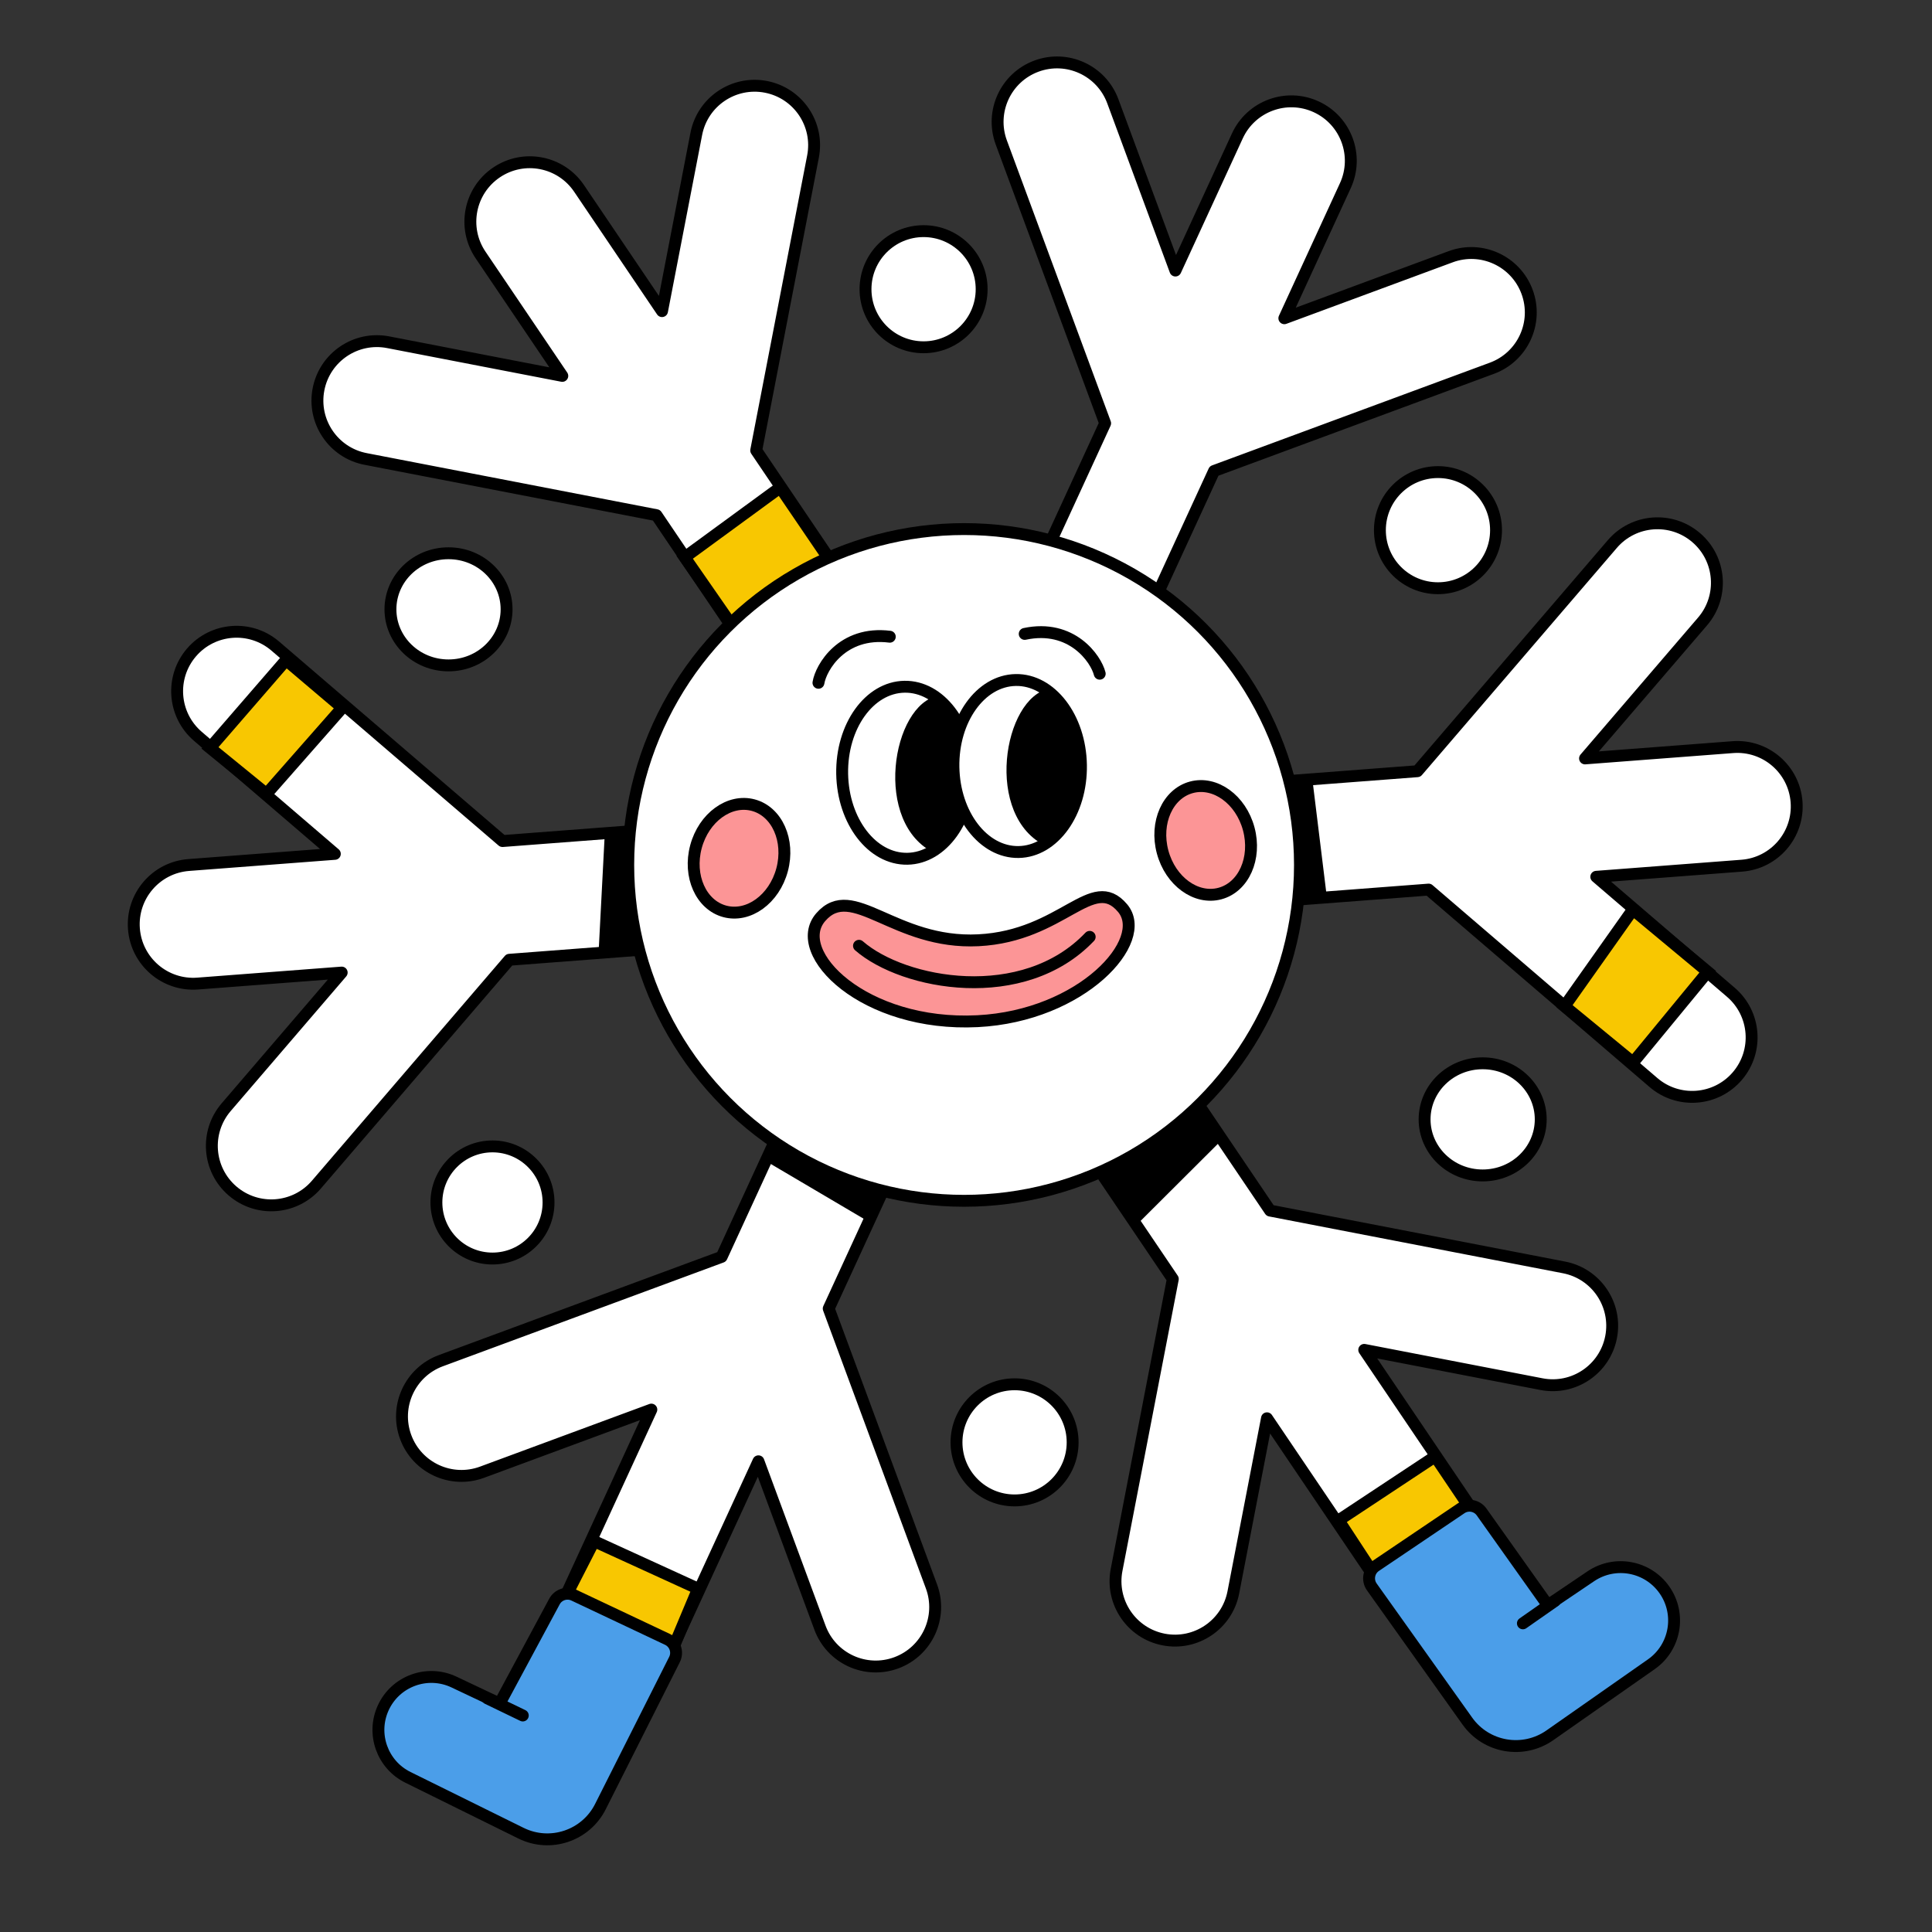<svg width="650" height="650" viewBox="0 0 650 650" fill="none" xmlns="http://www.w3.org/2000/svg">
<rect x="0" y="0" width="650" height="650" fill="#333333" stroke="none"/>
<circle cx="165.685" cy="404.557" r="18.863" fill="white" stroke="black" stroke-width="4"/>
<path d="M170.434 205C170.434 215.359 161.748 223.863 150.898 223.863C140.048 223.863 131.361 215.359 131.361 205C131.361 194.641 140.048 186.137 150.898 186.137C161.748 186.137 170.434 194.641 170.434 205Z" fill="white" stroke="black" stroke-width="4"/>
<circle cx="310.728" cy="97.299" r="19.536" fill="white" stroke="black" stroke-width="4"/>
<circle cx="483.787" cy="178.368" r="19.536" fill="white" stroke="black" stroke-width="4"/>
<path d="M518.362 376.599C518.362 386.957 509.675 395.462 498.825 395.462C487.975 395.462 479.289 386.957 479.289 376.599C479.289 366.24 487.975 357.735 498.825 357.735C509.675 357.735 518.362 366.24 518.362 376.599Z" fill="white" stroke="black" stroke-width="4"/>
<circle cx="341.341" cy="485.261" r="19.536" fill="white" stroke="black" stroke-width="4"/>
<path fill-rule="evenodd" clip-rule="evenodd" d="M336.88 47.942C333.049 37.582 338.342 26.078 348.702 22.247C359.062 18.416 370.566 23.709 374.397 34.069L395.457 91.022L416.29 45.741C420.907 35.706 432.784 31.314 442.819 35.931C452.853 40.548 457.245 52.425 452.628 62.46L432.105 107.068L488.076 86.371C498.436 82.54 509.94 87.833 513.771 98.193C517.602 108.553 512.309 120.058 501.949 123.888L408.461 158.458L357.806 268.555L476.864 259.466L542.457 183.03C549.65 174.648 562.276 173.684 570.659 180.877C579.041 188.071 580.005 200.697 572.812 209.08L533.269 255.159L582.967 251.365C593.98 250.525 603.59 258.771 604.431 269.785C605.272 280.799 597.025 290.409 586.012 291.249L537.052 294.987L582.338 333.849C590.72 341.042 591.684 353.669 584.491 362.051C577.297 370.434 564.671 371.398 556.288 364.204L480.647 299.293L360.499 308.466L427.305 407.288L526.197 426.403C537.041 428.5 544.134 438.991 542.037 449.836C539.941 460.681 529.45 467.773 518.605 465.676L458.987 454.152L495.167 507.671C501.353 516.822 498.949 529.255 489.799 535.441C480.648 541.627 468.215 539.224 462.028 530.073L426.263 477.168L414.938 535.759C412.841 546.604 402.35 553.696 391.505 551.599C380.66 549.503 373.568 539.012 375.665 528.167L394.582 430.303L328.418 332.431L278.812 440.248L313.382 533.736C317.213 544.096 311.92 555.6 301.56 559.431C291.2 563.262 279.696 557.969 275.865 547.609L255.168 491.638L224.588 558.103C219.972 568.137 208.094 572.529 198.06 567.912C188.025 563.296 183.633 551.418 188.25 541.384L219.139 474.246L162.186 495.306C151.826 499.137 140.322 493.844 136.491 483.484C132.66 473.124 137.953 461.62 148.313 457.789L242.784 422.856L293.044 313.616L171.362 322.905L106.451 398.547C99.257 406.93 86.631 407.894 78.248 400.7C69.866 393.507 68.902 380.881 76.095 372.498L114.958 327.211L66.523 330.909C55.51 331.75 45.9 323.503 45.059 312.489C44.218 301.476 52.465 291.866 63.478 291.025L112.652 287.271L66.571 247.727C58.188 240.534 57.224 227.907 64.418 219.525C71.611 211.142 84.237 210.178 92.62 217.372L169.056 282.965L288.798 273.823L220.862 173.329L122.998 154.412C112.153 152.316 105.061 141.825 107.157 130.98C109.254 120.135 119.745 113.043 130.59 115.139L189.18 126.465L161.68 85.785C155.493 76.634 157.897 64.201 167.048 58.015C176.199 51.828 188.632 54.232 194.818 63.383L222.733 104.675L234.257 45.058C236.353 34.213 246.844 27.12 257.689 29.217C268.534 31.313 275.626 41.804 273.53 52.649L254.414 151.54L321.771 251.177L371.813 142.412L336.88 47.942Z" fill="white"/>
<path d="M348.702 22.247L349.396 24.123V24.123L348.702 22.247ZM336.88 47.942L335.004 48.636V48.636L336.88 47.942ZM374.397 34.069L376.273 33.375V33.375L374.397 34.069ZM395.457 91.022L393.581 91.715C393.862 92.474 394.572 92.989 395.38 93.02C396.188 93.051 396.936 92.592 397.274 91.857L395.457 91.022ZM416.29 45.741L418.107 46.577V46.577L416.29 45.741ZM442.819 35.931L441.983 37.748V37.748L442.819 35.931ZM452.628 62.46L454.445 63.296V63.296L452.628 62.46ZM432.105 107.068L430.288 106.232C429.95 106.967 430.088 107.833 430.637 108.427C431.187 109.02 432.04 109.225 432.798 108.944L432.105 107.068ZM488.076 86.371L487.382 84.495H487.382L488.076 86.371ZM513.771 98.193L511.895 98.887V98.887L513.771 98.193ZM501.949 123.888L501.255 122.013H501.255L501.949 123.888ZM408.461 158.458L407.767 156.583C407.269 156.766 406.865 157.141 406.644 157.622L408.461 158.458ZM357.806 268.555L355.989 267.719C355.693 268.363 355.76 269.115 356.165 269.697C356.569 270.279 357.252 270.603 357.959 270.549L357.806 268.555ZM476.864 259.466L477.017 261.46C477.546 261.419 478.037 261.171 478.382 260.768L476.864 259.466ZM542.457 183.03L540.939 181.728L542.457 183.03ZM570.659 180.877L571.961 179.36H571.961L570.659 180.877ZM572.812 209.08L574.33 210.382L572.812 209.08ZM533.269 255.159L531.751 253.857C531.224 254.471 531.119 255.342 531.485 256.063C531.85 256.785 532.614 257.215 533.421 257.154L533.269 255.159ZM582.967 251.365L583.119 253.36L582.967 251.365ZM604.431 269.785L606.425 269.633V269.633L604.431 269.785ZM586.012 291.249L586.164 293.244L586.012 291.249ZM537.052 294.987L536.899 292.993C536.093 293.055 535.403 293.596 535.151 294.365C534.899 295.133 535.135 295.978 535.749 296.505L537.052 294.987ZM582.338 333.849L583.64 332.331H583.64L582.338 333.849ZM584.491 362.051L586.008 363.354L584.491 362.051ZM556.288 364.204L557.591 362.687L556.288 364.204ZM480.647 299.293L481.95 297.776C481.547 297.43 481.024 297.259 480.495 297.299L480.647 299.293ZM360.499 308.466L360.347 306.472C359.637 306.526 359.009 306.954 358.699 307.596C358.389 308.237 358.443 308.996 358.843 309.586L360.499 308.466ZM427.305 407.288L425.648 408.408C425.945 408.847 426.405 409.15 426.926 409.251L427.305 407.288ZM526.197 426.403L525.817 428.367L526.197 426.403ZM542.037 449.836L540.074 449.456L542.037 449.836ZM518.605 465.676L518.225 467.64L518.605 465.676ZM458.987 454.152L459.366 452.188C458.572 452.035 457.764 452.375 457.318 453.05C456.872 453.725 456.877 454.602 457.33 455.272L458.987 454.152ZM495.167 507.671L493.51 508.791L495.167 507.671ZM489.799 535.441L488.678 533.784H488.678L489.799 535.441ZM462.028 530.073L460.371 531.193L462.028 530.073ZM426.263 477.168L427.92 476.048C427.467 475.378 426.655 475.046 425.863 475.208C425.07 475.371 424.453 475.994 424.3 476.788L426.263 477.168ZM414.938 535.759L416.901 536.138L414.938 535.759ZM391.505 551.599L391.126 553.563L391.505 551.599ZM375.665 528.167L377.628 528.547L375.665 528.167ZM394.582 430.303L396.545 430.683C396.646 430.162 396.536 429.623 396.239 429.183L394.582 430.303ZM328.418 332.431L330.075 331.311C329.67 330.712 328.975 330.378 328.255 330.437C327.535 330.496 326.903 330.939 326.601 331.595L328.418 332.431ZM278.812 440.248L276.995 439.412C276.773 439.894 276.752 440.444 276.936 440.942L278.812 440.248ZM313.382 533.736L311.506 534.43L313.382 533.736ZM301.56 559.431L300.866 557.556L301.56 559.431ZM275.865 547.609L277.741 546.916L275.865 547.609ZM255.168 491.638L257.044 490.945C256.763 490.186 256.053 489.671 255.245 489.64C254.437 489.609 253.689 490.068 253.351 490.803L255.168 491.638ZM224.588 558.103L226.405 558.939L224.588 558.103ZM198.06 567.912L198.896 566.096L198.06 567.912ZM188.25 541.384L186.433 540.548H186.433L188.25 541.384ZM219.139 474.246L220.956 475.082C221.294 474.347 221.157 473.481 220.607 472.887C220.057 472.294 219.204 472.089 218.446 472.37L219.139 474.246ZM162.186 495.306L162.88 497.182H162.88L162.186 495.306ZM136.491 483.484L138.367 482.79L136.491 483.484ZM148.313 457.789L147.619 455.913L148.313 457.789ZM242.784 422.856L243.477 424.732C243.975 424.548 244.379 424.174 244.6 423.692L242.784 422.856ZM293.044 313.616L294.861 314.452C295.157 313.808 295.09 313.055 294.686 312.473C294.281 311.892 293.598 311.567 292.892 311.621L293.044 313.616ZM171.362 322.905L171.21 320.911C170.681 320.951 170.19 321.2 169.844 321.603L171.362 322.905ZM106.451 398.547L107.968 399.85H107.968L106.451 398.547ZM78.248 400.7L76.946 402.218H76.946L78.248 400.7ZM76.095 372.498L74.578 371.196H74.578L76.095 372.498ZM114.958 327.211L116.476 328.514C117.002 327.9 117.108 327.029 116.742 326.308C116.376 325.586 115.612 325.156 114.806 325.217L114.958 327.211ZM66.523 330.909L66.371 328.915H66.371L66.523 330.909ZM45.059 312.489L47.053 312.337H47.053L45.059 312.489ZM63.478 291.025L63.326 289.031H63.326L63.478 291.025ZM112.652 287.271L112.804 289.265C113.611 289.204 114.301 288.662 114.552 287.894C114.804 287.125 114.568 286.28 113.954 285.753L112.652 287.271ZM66.571 247.727L65.268 249.245H65.268L66.571 247.727ZM64.418 219.525L62.9 218.222L62.9 218.222L64.418 219.525ZM92.62 217.372L93.922 215.854H93.922L92.62 217.372ZM169.056 282.965L167.754 284.483C168.156 284.828 168.679 284.999 169.208 284.959L169.056 282.965ZM288.798 273.823L288.95 275.818C289.661 275.763 290.289 275.335 290.599 274.693C290.909 274.052 290.854 273.294 290.455 272.703L288.798 273.823ZM220.862 173.329L222.518 172.209C222.221 171.77 221.762 171.466 221.241 171.365L220.862 173.329ZM122.998 154.412L123.378 152.448H123.378L122.998 154.412ZM130.59 115.139L130.969 113.175L130.969 113.175L130.59 115.139ZM189.18 126.465L188.8 128.428C189.595 128.582 190.403 128.242 190.849 127.567C191.295 126.892 191.29 126.015 190.837 125.344L189.18 126.465ZM161.68 85.785L163.337 84.665L161.68 85.785ZM167.048 58.015L168.168 59.672L168.168 59.672L167.048 58.015ZM194.818 63.383L193.161 64.503L193.161 64.503L194.818 63.383ZM222.733 104.675L221.076 105.796C221.529 106.466 222.341 106.797 223.133 106.635C223.926 106.473 224.543 105.849 224.696 105.055L222.733 104.675ZM234.257 45.058L236.221 45.437V45.437L234.257 45.058ZM257.689 29.217L258.069 27.253V27.253L257.689 29.217ZM273.53 52.649L271.566 52.27V52.27L273.53 52.649ZM254.414 151.54L252.451 151.16C252.35 151.681 252.46 152.221 252.757 152.66L254.414 151.54ZM321.771 251.177L320.114 252.297C320.519 252.896 321.214 253.229 321.934 253.171C322.654 253.112 323.286 252.669 323.588 252.013L321.771 251.177ZM371.813 142.412L373.63 143.248C373.852 142.766 373.873 142.216 373.689 141.718L371.813 142.412ZM348.008 20.371C336.612 24.585 330.79 37.239 335.004 48.636L338.756 47.248C335.308 37.924 340.072 27.57 349.396 24.123L348.008 20.371ZM376.273 33.375C372.059 21.979 359.404 16.157 348.008 20.371L349.396 24.123C358.72 20.675 369.073 25.439 372.521 34.763L376.273 33.375ZM397.333 90.328L376.273 33.375L372.521 34.763L393.581 91.715L397.333 90.328ZM414.473 44.905L393.64 90.186L397.274 91.857L418.107 46.577L414.473 44.905ZM443.655 34.114C432.617 29.036 419.552 33.867 414.473 44.905L418.107 46.577C422.262 37.546 432.952 33.593 441.983 37.748L443.655 34.114ZM454.445 63.296C459.524 52.258 454.693 39.193 443.655 34.114L441.983 37.748C451.014 41.903 454.967 52.593 450.812 61.624L454.445 63.296ZM433.922 107.904L454.445 63.296L450.812 61.624L430.288 106.232L433.922 107.904ZM487.382 84.495L431.411 105.192L432.798 108.944L488.769 88.247L487.382 84.495ZM515.647 97.5C511.433 86.104 498.778 80.281 487.382 84.495L488.769 88.247C498.093 84.799 508.447 89.563 511.895 98.887L515.647 97.5ZM502.642 125.764C514.039 121.55 519.861 108.896 515.647 97.5L511.895 98.887C515.343 108.211 510.579 118.565 501.255 122.013L502.642 125.764ZM409.154 160.334L502.642 125.764L501.255 122.013L407.767 156.583L409.154 160.334ZM359.623 269.391L410.278 159.294L406.644 157.622L355.989 267.719L359.623 269.391ZM357.959 270.549L477.017 261.46L476.712 257.471L357.654 266.561L357.959 270.549ZM478.382 260.768L543.974 184.333L540.939 181.728L475.347 258.163L478.382 260.768ZM543.974 184.333C550.448 176.789 561.812 175.921 569.356 182.395L571.961 179.36C562.741 171.447 548.851 172.507 540.939 181.728L543.974 184.333ZM569.356 182.395C576.901 188.869 577.768 200.233 571.294 207.777L574.33 210.382C582.242 201.161 581.182 187.272 571.961 179.36L569.356 182.395ZM571.294 207.777L531.751 253.857L534.786 256.462L574.33 210.382L571.294 207.777ZM533.421 257.154L583.119 253.36L582.815 249.371L533.116 253.165L533.421 257.154ZM583.119 253.36C593.031 252.603 601.68 260.025 602.437 269.937L606.425 269.633C605.5 257.518 594.93 248.446 582.815 249.371L583.119 253.36ZM602.437 269.937C603.194 279.849 595.772 288.498 585.859 289.255L586.164 293.244C598.279 292.319 607.35 281.748 606.425 269.633L602.437 269.937ZM585.859 289.255L536.899 292.993L537.204 296.981L586.164 293.244L585.859 289.255ZM535.749 296.505L581.035 335.367L583.64 332.331L538.354 293.469L535.749 296.505ZM581.035 335.367C588.579 341.841 589.447 353.205 582.973 360.749L586.008 363.354C593.921 354.133 592.861 340.244 583.64 332.331L581.035 335.367ZM582.973 360.749C576.499 368.293 565.135 369.16 557.591 362.687L554.986 365.722C564.206 373.635 578.096 372.574 586.008 363.354L582.973 360.749ZM557.591 362.687L481.95 297.776L479.345 300.811L554.986 365.722L557.591 362.687ZM480.495 297.299L360.347 306.472L360.652 310.46L480.799 301.287L480.495 297.299ZM428.962 406.167L362.156 307.346L358.843 309.586L425.648 408.408L428.962 406.167ZM526.576 424.44L427.685 405.324L426.926 409.251L525.817 428.367L526.576 424.44ZM544.001 450.215C546.307 438.286 538.506 426.746 526.576 424.44L525.817 428.367C535.577 430.254 541.96 439.696 540.074 449.456L544.001 450.215ZM518.225 467.64C530.155 469.946 541.695 462.145 544.001 450.215L540.074 449.456C538.187 459.216 528.745 465.599 518.985 463.713L518.225 467.64ZM458.607 456.116L518.225 467.64L518.985 463.713L459.366 452.188L458.607 456.116ZM496.824 506.551L460.644 453.032L457.33 455.272L493.51 508.791L496.824 506.551ZM490.919 537.098C500.985 530.293 503.628 516.617 496.824 506.551L493.51 508.791C499.077 517.027 496.914 528.217 488.678 533.784L490.919 537.098ZM460.371 531.193C467.176 541.259 480.853 543.903 490.919 537.098L488.678 533.784C480.443 539.352 469.253 537.189 463.685 528.953L460.371 531.193ZM424.606 478.288L460.371 531.193L463.685 528.953L427.92 476.048L424.606 478.288ZM416.901 536.138L428.227 477.547L424.3 476.788L412.974 535.379L416.901 536.138ZM391.126 553.563C403.055 555.869 414.595 548.068 416.901 536.138L412.974 535.379C411.087 545.139 401.645 551.522 391.885 549.636L391.126 553.563ZM373.701 527.788C371.395 539.717 379.196 551.257 391.126 553.563L391.885 549.636C382.124 547.749 375.741 538.307 377.628 528.547L373.701 527.788ZM392.618 429.924L373.701 527.788L377.628 528.547L396.545 430.683L392.618 429.924ZM326.761 333.551L392.925 431.423L396.239 429.183L330.075 331.311L326.761 333.551ZM280.629 441.084L330.235 333.267L326.601 331.595L276.995 439.412L280.629 441.084ZM315.258 533.043L280.688 439.555L276.936 440.942L311.506 534.43L315.258 533.043ZM302.254 561.307C313.65 557.093 319.472 544.439 315.258 533.043L311.506 534.43C314.954 543.754 310.19 554.108 300.866 557.556L302.254 561.307ZM273.989 548.303C278.203 559.699 290.857 565.521 302.254 561.307L300.866 557.556C291.542 561.003 281.189 556.24 277.741 546.916L273.989 548.303ZM253.292 492.332L273.989 548.303L277.741 546.916L257.044 490.945L253.292 492.332ZM226.405 558.939L256.985 492.474L253.351 490.803L222.771 557.267L226.405 558.939ZM197.224 569.729C208.262 574.808 221.327 569.977 226.405 558.939L222.771 557.267C218.616 566.298 207.927 570.251 198.896 566.096L197.224 569.729ZM186.433 540.548C181.355 551.586 186.186 564.651 197.224 569.729L198.896 566.096C189.865 561.94 185.912 551.251 190.067 542.22L186.433 540.548ZM217.323 473.41L186.433 540.548L190.067 542.22L220.956 475.082L217.323 473.41ZM162.88 497.182L219.833 476.122L218.446 472.37L161.492 493.43L162.88 497.182ZM134.615 484.178C138.829 495.574 151.484 501.396 162.88 497.182L161.492 493.43C152.168 496.878 141.815 492.114 138.367 482.79L134.615 484.178ZM147.619 455.913C136.223 460.127 130.401 472.782 134.615 484.178L138.367 482.79C134.919 473.466 139.683 463.113 149.007 459.665L147.619 455.913ZM242.09 420.98L147.619 455.913L149.007 459.665L243.477 424.732L242.09 420.98ZM291.227 312.78L240.967 422.02L244.6 423.692L294.861 314.452L291.227 312.78ZM292.892 311.621L171.21 320.911L171.514 324.899L293.196 315.61L292.892 311.621ZM169.844 321.603L104.933 397.245L107.968 399.85L172.88 324.208L169.844 321.603ZM104.933 397.245C98.459 404.789 87.095 405.657 79.551 399.183L76.946 402.218C86.167 410.131 100.056 409.07 107.968 399.85L104.933 397.245ZM79.551 399.183C72.007 392.709 71.139 381.345 77.613 373.801L74.578 371.196C66.665 380.416 67.725 394.305 76.946 402.218L79.551 399.183ZM77.613 373.801L116.476 328.514L113.44 325.909L74.578 371.196L77.613 373.801ZM114.806 325.217L66.371 328.915L66.676 332.903L115.11 329.206L114.806 325.217ZM66.371 328.915C56.459 329.672 47.81 322.25 47.053 312.337L43.065 312.642C43.99 324.757 54.561 333.828 66.676 332.903L66.371 328.915ZM47.053 312.337C46.296 302.425 53.718 293.776 63.631 293.019L63.326 289.031C51.211 289.956 42.14 300.527 43.065 312.642L47.053 312.337ZM63.631 293.019L112.804 289.265L112.5 285.277L63.326 289.031L63.631 293.019ZM113.954 285.753L67.873 246.209L65.268 249.245L111.349 288.789L113.954 285.753ZM67.873 246.209C60.329 239.735 59.461 228.371 65.935 220.827L62.9 218.222C54.987 227.443 56.048 241.332 65.268 249.245L67.873 246.209ZM65.935 220.827C72.409 213.283 83.773 212.415 91.317 218.889L93.922 215.854C84.702 207.941 70.812 209.002 62.9 218.222L65.935 220.827ZM91.317 218.889L167.754 284.483L170.359 281.447L93.922 215.854L91.317 218.889ZM169.208 284.959L288.95 275.818L288.646 271.829L168.904 280.971L169.208 284.959ZM219.205 174.449L287.141 274.943L290.455 272.703L222.518 172.209L219.205 174.449ZM122.618 156.376L220.482 175.293L221.241 171.365L123.378 152.448L122.618 156.376ZM105.194 130.6C102.888 142.53 110.689 154.07 122.618 156.376L123.378 152.448C113.617 150.562 107.234 141.12 109.121 131.359L105.194 130.6ZM130.969 113.175C119.04 110.869 107.5 118.671 105.194 130.6L109.121 131.359C111.008 121.599 120.449 115.216 130.21 117.102L130.969 113.175ZM189.56 124.501L130.969 113.175L130.21 117.102L188.8 128.428L189.56 124.501ZM160.023 86.905L187.523 127.585L190.837 125.344L163.337 84.665L160.023 86.905ZM165.928 56.358C155.862 63.163 153.218 76.839 160.023 86.905L163.337 84.665C157.769 76.429 159.932 65.239 168.168 59.672L165.928 56.358ZM196.475 62.263C189.67 52.197 175.993 49.553 165.928 56.358L168.168 59.672C176.404 54.104 187.593 56.267 193.161 64.503L196.475 62.263ZM224.39 103.555L196.475 62.263L193.161 64.503L221.076 105.796L224.39 103.555ZM232.293 44.678L220.769 104.296L224.696 105.055L236.221 45.437L232.293 44.678ZM258.069 27.253C246.139 24.947 234.599 32.748 232.293 44.678L236.221 45.437C238.107 35.677 247.549 29.294 257.31 31.18L258.069 27.253ZM275.494 53.029C277.8 41.099 269.998 29.559 258.069 27.253L257.31 31.18C267.07 33.067 273.453 42.509 271.566 52.27L275.494 53.029ZM256.378 151.92L275.494 53.029L271.566 52.27L252.451 151.16L256.378 151.92ZM323.428 250.057L256.071 150.42L252.757 152.66L320.114 252.297L323.428 250.057ZM369.996 141.576L319.954 250.341L323.588 252.013L373.63 143.248L369.996 141.576ZM335.004 48.636L369.937 143.105L373.689 141.718L338.756 47.248L335.004 48.636Z" fill="black"/>
<path d="M482.861 490L450.361 511.5L468.361 539L499.361 514.5L482.861 490Z" fill="#F8C701" stroke="black" stroke-width="4" stroke-linecap="round"/>
<path d="M262.5 164L279.861 189.5L247.361 212L230.36 187.505L262.5 164Z" fill="#F8C701" stroke="black" stroke-width="4" stroke-linecap="round"/>
<path d="M549.379 306.018L574.544 326.946L549.415 357.46L526.376 338.532L549.379 306.018Z" fill="#F8C701" stroke="black" stroke-width="4" stroke-linecap="round"/>
<path d="M96.239 222.079L115.151 238.119L89.652 267.11L70.651 251.619L96.239 222.079Z" fill="#F8C701" stroke="black" stroke-width="4" stroke-linecap="round"/>
<path d="M199.861 518.5L234.861 534.5L221.861 565.5L188.361 541L199.861 518.5Z" fill="#F8C701" stroke="black" stroke-width="4" stroke-linecap="round"/>
<path d="M291.361 410.5L257.361 390.451L261.861 382C282.361 392.211 298.361 393.62 298.361 393.62L291.361 410.5Z" fill="black"/>
<path d="M382.584 411.908L410.699 383.876L403.861 372.001L370.837 394.473L382.584 411.908Z" fill="black"/>
<path d="M441.508 262H435.361V303L446.361 301.5L441.508 262Z" fill="black"/>
<path d="M201.361 321L203.418 281.482L214.218 280L219.361 319.518L201.361 321Z" fill="black"/>
<circle cx="324.361" cy="291" r="113" fill="white" stroke="black" stroke-width="4"/>
<ellipse cx="248.638" cy="288.752" rx="15" ry="18.5" transform="rotate(15 248.638 288.752)" fill="#FC9596" stroke="black" stroke-width="4"/>
<ellipse rx="15" ry="18.5" transform="matrix(-0.966 0.259 0.259 0.966 405.638 282.752)" fill="#FC9596" stroke="black" stroke-width="4"/>
<path d="M276.115 308.582C286.857 296.168 300.813 317.781 329.195 316.339C357.577 314.897 367.43 293.377 377.675 305.512C386.95 316.497 363.98 341.784 328.895 343.566C290.713 345.506 265.776 320.531 276.115 308.582Z" fill="#FC9596" stroke="black" stroke-width="4" stroke-linecap="round" stroke-linejoin="round"/>
<path d="M288.995 318.198C304.009 331.295 344.28 338.677 366.614 315.194" stroke="black" stroke-width="4" stroke-linecap="round" stroke-linejoin="round"/>
<path d="M186.536 538.825L168.078 573.162L152.742 565.906C143.731 561.643 132.976 565.606 128.886 574.696C124.953 583.438 128.646 593.725 137.241 597.969L175.284 616.756C185.133 621.619 197.061 617.63 202.002 607.819L226.924 558.336C228.188 555.825 227.136 552.767 224.595 551.566L193.076 536.671C190.671 535.534 187.796 536.481 186.536 538.825Z" fill="#4B9EE9" stroke="black" stroke-width="4" stroke-linecap="round" stroke-linejoin="round"/>
<path d="M498.47 508.687L520.761 540.079L535.205 530.322C543.336 524.829 554.37 526.877 559.989 534.921C565.666 543.049 563.686 554.238 555.566 559.924L521.436 583.823C512.439 590.123 500.044 587.988 493.673 579.04L461.536 533.907C459.906 531.618 460.483 528.435 462.812 526.862L491.597 507.437C493.847 505.918 496.898 506.473 498.47 508.687Z" fill="#4B9EE9" stroke="black" stroke-width="4" stroke-linecap="round" stroke-linejoin="round"/>
<path d="M163.991 571.41L175.885 577.157" stroke="black" stroke-width="4" stroke-linecap="round" stroke-linejoin="round"/>
<path d="M512.361 546.156L523.186 538.584" stroke="black" stroke-width="4" stroke-linecap="round" stroke-linejoin="round"/>
<ellipse rx="21.452" ry="28.936" transform="matrix(1 -0.017 -0.017 -1 304.79 259.983)" fill="white" stroke="black" stroke-width="4" stroke-linecap="round"/>
<path d="M314.673 287.115C323.159 278.406 335.247 255.605 315.709 234.071C300.028 236.879 293.411 277.28 314.673 287.115Z" fill="black"/>
<ellipse rx="21.452" ry="28.936" transform="matrix(1 -0.017 -0.017 -1 342.222 257.717)" fill="white" stroke="black" stroke-width="4" stroke-linecap="round"/>
<path d="M352.101 284.72C360.588 276.012 372.676 253.211 353.138 231.677C337.457 234.484 330.84 274.885 352.101 284.72Z" fill="black"/>
<path d="M275.361 229.717C276.195 224.551 283.361 212.218 299.361 214.217" stroke="black" stroke-width="4" stroke-linecap="round" stroke-linejoin="round"/>
<path d="M369.987 226.666C368.717 221.589 360.525 209.912 344.753 213.268" stroke="black" stroke-width="4" stroke-linecap="round" stroke-linejoin="round"/>
</svg>
